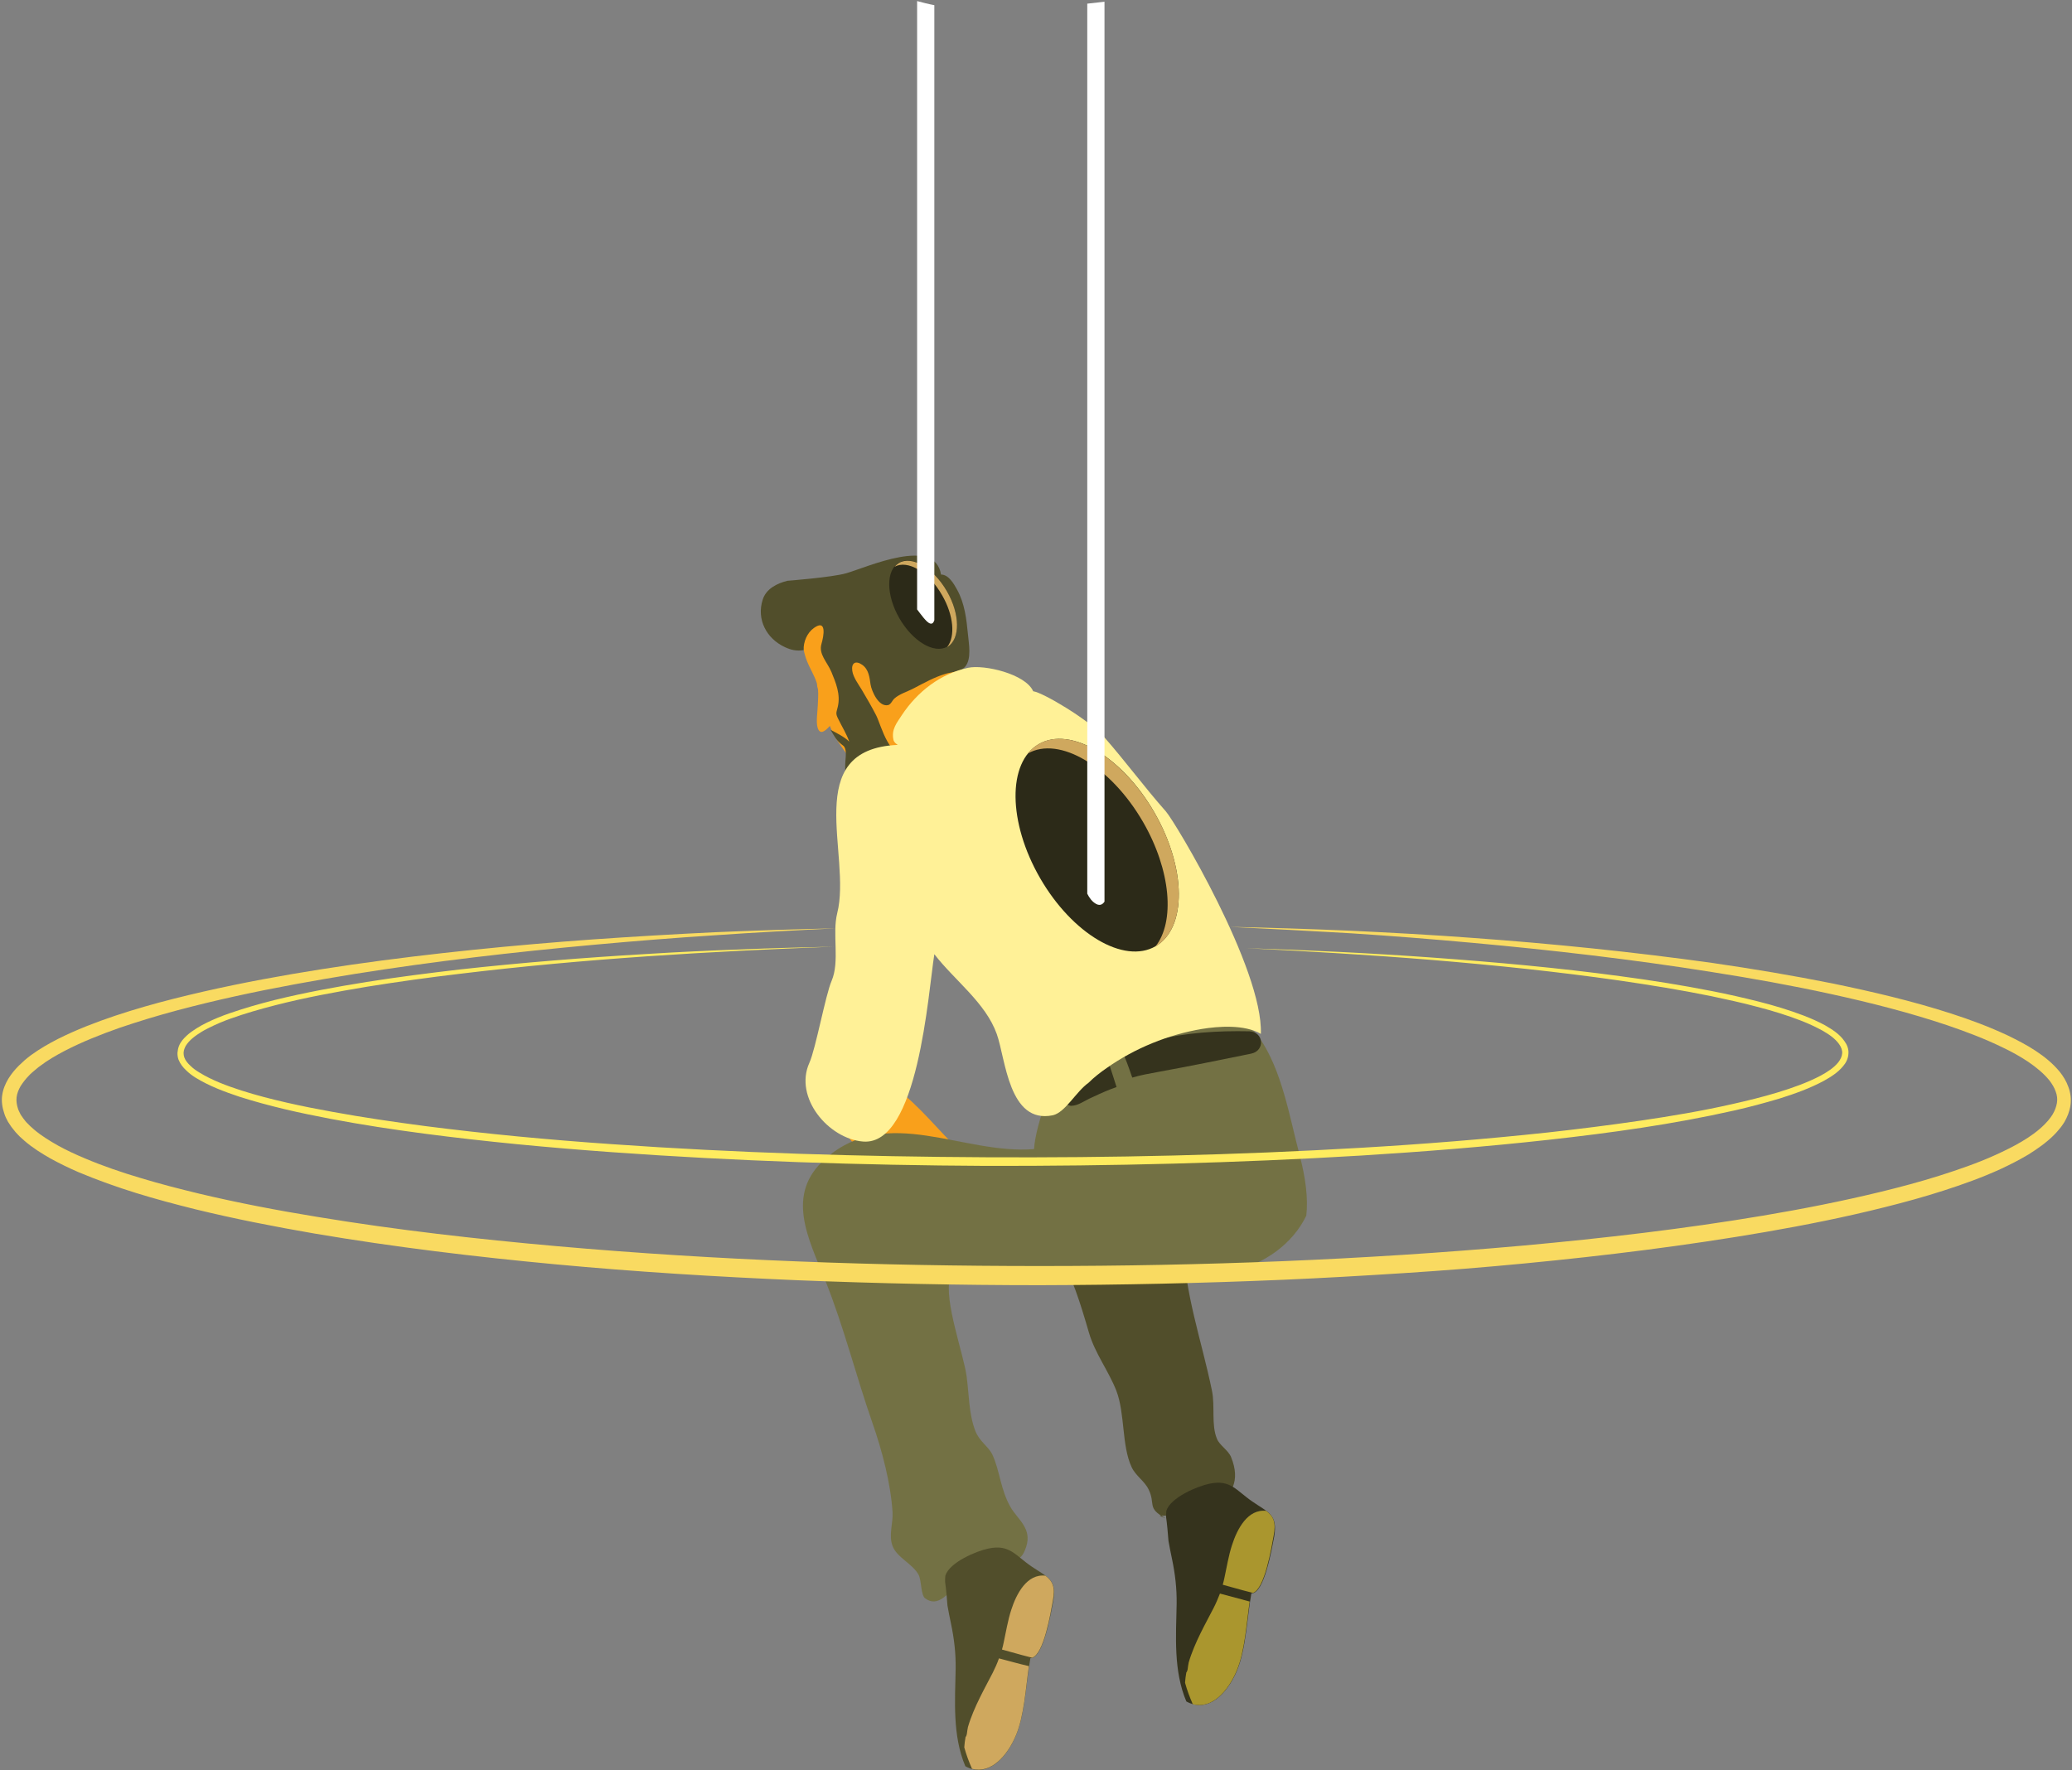 <?xml version="1.0" encoding="UTF-8"?>
<svg width="962px" height="822px" viewBox="0 0 962 822" version="1.1" xmlns="http://www.w3.org/2000/svg" xmlns:xlink="http://www.w3.org/1999/xlink">
    <rect x="0" y="0" width="962" height="822" fill="#808080" stroke="none"/>
    <title>Group 2</title>
    <g id="Page-1" stroke="none" stroke-width="1" fill="none" fill-rule="evenodd">
        <g id="Group-2" transform="translate(0.861, 0.5)" fill-rule="nonzero">
            <g id="Group" transform="translate(352.371, 0)">
                <g transform="translate(0, 257.522)" id="Path">
                    <g transform="translate(0, -0)">
                        <path d="M111.268,73.978 C109.468,66.878 103.568,64.178 98.468,59.778 C94.768,56.578 91.568,53.478 92.668,48.578 C94.968,37.878 94.368,26.278 85.868,18.078 C76.468,9.078 62.268,4.878 49.568,7.878 C42.768,9.478 37.168,14.778 31.468,18.578 C27.868,20.978 21.568,24.478 20.668,28.778 C19.168,35.778 18.668,41.778 21.368,48.778 C22.668,52.178 24.868,55.578 25.968,59.078 C25.968,59.178 26.068,59.378 26.068,59.478 C26.068,60.178 26.268,61.178 26.568,62.178 C26.768,64.578 26.568,67.078 26.468,69.378 C26.368,72.378 25.568,77.078 26.368,79.878 C27.468,83.478 29.868,81.478 31.868,79.278 C31.968,79.178 31.968,79.178 32.068,79.078 C34.068,84.278 37.168,88.378 40.968,93.578 C43.168,96.678 46.068,100.578 50.268,100.878 C54.568,101.178 58.868,97.678 61.968,95.278 C64.968,92.878 67.868,90.178 72.168,90.878 C77.768,91.678 83.968,95.778 88.668,98.278 C88.368,98.078 88.668,98.178 88.368,98.078 C92.668,99.078 97.668,97.378 101.268,95.078 C106.568,91.478 112.868,80.378 111.268,73.978 Z" fill="#F9A01B"></path>
                        <path d="M96.168,36.478 C95.468,29.278 94.668,22.178 91.068,15.678 C89.568,12.978 87.168,8.778 83.668,8.778 C80.868,-9.022 49.668,5.278 39.668,8.178 C33.068,10.078 12.368,11.678 12.368,11.678 C7.468,12.878 2.468,15.378 0.868,20.478 C-2.032,29.578 2.568,38.478 11.168,42.478 C14.168,43.878 16.668,44.378 19.868,43.878 C19.768,39.978 21.468,35.878 24.668,33.578 C30.668,29.278 29.268,37.278 28.168,40.978 C26.768,45.778 30.768,49.278 32.768,53.978 C34.868,59.078 37.068,64.378 35.768,70.078 C35.068,73.078 34.568,73.178 36.068,76.078 C37.768,79.578 39.768,82.678 41.068,86.378 C38.768,84.078 35.168,82.378 32.368,80.878 C33.968,83.478 34.768,85.378 37.168,87.378 C38.468,88.478 38.668,88.278 39.168,89.678 C39.868,91.678 39.168,95.178 39.168,97.378 C39.168,100.978 39.168,104.878 40.868,108.178 C46.168,118.478 60.168,111.678 64.068,103.978 C66.068,100.178 68.668,95.478 68.568,91.178 C59.968,95.978 55.868,78.678 53.568,74.178 C51.468,70.078 49.168,66.178 46.868,62.278 C45.368,59.778 42.868,56.478 42.468,53.478 C41.968,49.978 43.868,48.478 47.068,50.678 C50.168,52.878 50.468,56.578 50.968,59.878 C51.468,62.978 54.768,70.478 59.168,69.378 C60.368,69.078 61.068,67.278 61.868,66.478 C64.368,64.178 68.068,63.178 71.068,61.578 C75.868,59.078 80.468,56.478 85.768,54.878 C88.668,53.978 92.768,54.078 94.868,51.578 C97.968,47.978 96.568,40.778 96.168,36.478 Z" fill="#514E2B"></path>
                    </g>
                    <path d="M137.368,322.078 C144.668,334.878 148.268,346.878 152.368,360.878 C155.168,370.478 161.468,378.578 165.068,387.778 C169.168,398.478 167.468,413.178 172.168,423.278 C174.068,427.378 178.168,429.678 180.068,433.678 C183.368,440.378 179.068,442.278 187.868,446.978 C186.968,446.678 185.968,446.278 185.068,445.878 C201.568,445.878 227.268,440.678 218.368,418.678 C217.068,415.378 212.968,413.178 211.768,410.078 C209.068,403.578 210.968,395.078 209.468,387.778 C204.568,363.978 196.768,342.978 196.068,318.178 C183.568,314.878 160.368,307.578 147.568,311.678 C145.268,312.378 141.968,314.978 140.468,316.478 C137.468,319.178 135.168,321.778 137.368,322.078 Z" fill="#514E2B"></path>
                    <path d="M53.568,242.178 C65.368,246.878 76.468,259.878 85.068,268.978 C89.968,274.178 95.368,279.278 99.868,284.878 C102.768,288.478 109.468,294.778 110.768,299.078 C112.268,303.878 105.168,306.578 101.068,308.478 C94.168,311.578 90.568,304.078 84.868,300.478 C76.168,294.978 67.268,289.978 58.768,284.178 C51.568,279.278 42.968,275.678 39.268,267.178 C36.068,259.978 41.668,233.778 53.568,242.178 Z" fill="#F9A01B"></path>
                    <path d="M107.568,417.578 C105.768,413.678 101.468,411.378 99.568,406.378 C96.568,398.578 96.668,389.378 95.568,381.178 C94.268,371.078 84.868,345.578 87.868,335.578 C90.868,325.178 107.068,332.978 116.268,333.578 C130.768,334.478 147.868,335.978 165.068,336.978 C182.768,332.778 201.568,336.178 219.368,332.178 C233.868,328.878 246.968,319.578 253.268,306.478 C254.168,298.478 252.968,288.978 250.068,277.978 C245.468,260.578 241.968,238.978 231.468,223.878 C220.568,208.278 192.468,214.378 176.168,218.978 C163.268,222.578 151.268,226.278 141.068,234.978 C137.568,237.978 127.468,263.778 126.868,275.578 C93.768,278.278 58.868,254.778 30.168,279.878 C11.068,296.478 22.068,316.978 29.968,336.678 C38.568,358.178 44.168,380.778 51.768,402.578 C56.268,415.378 60.368,430.978 61.168,444.278 C61.468,449.178 59.268,454.878 61.168,459.878 C63.168,465.278 70.568,468.178 73.268,473.278 C74.668,475.978 74.268,482.678 76.268,484.178 C82.268,488.678 86.868,481.578 90.568,478.878 C96.468,474.678 101.768,469.578 109.168,467.478 C116.668,465.378 120.368,468.978 123.168,460.378 C126.068,451.778 119.368,447.678 115.968,441.878 C111.268,433.678 110.968,424.878 107.568,417.578 Z" fill="#737144"></path>
                    <path d="M161.068,234.178 C153.768,236.778 146.568,239.878 139.668,243.578 C136.668,245.178 136.068,249.478 137.768,252.178 C138.968,253.978 140.668,254.878 142.568,254.978 C142.968,255.278 143.568,255.478 144.168,255.478 C147.268,255.378 149.768,253.478 152.468,252.178 C155.668,250.678 158.868,249.178 162.168,247.878 C163.168,247.478 164.168,247.178 165.168,246.778 C163.868,242.578 162.468,238.378 161.068,234.178 Z" fill="#35331D"></path>
                    <path d="M226.768,220.878 C212.068,220.578 197.568,221.478 183.168,224.978 C177.868,226.278 172.668,227.878 167.568,229.778 C169.368,233.478 170.768,237.478 172.068,241.278 C172.168,241.678 172.368,241.978 172.468,242.378 C176.468,241.178 180.568,240.478 184.868,239.678 C199.168,237.078 213.368,234.178 227.568,231.278 C234.268,229.978 233.568,221.078 226.768,220.878 Z" fill="#35331D"></path>
                    <path d="M152.168,244.778 C154.768,242.178 157.768,239.878 160.668,237.878 C173.568,228.778 189.268,222.378 204.868,219.778 C212.268,218.578 224.468,217.578 232.168,222.078 C233.268,191.978 192.368,123.578 188.068,118.778 C178.068,107.478 169.268,95.478 159.268,84.078 C152.268,76.178 130.868,63.478 126.468,62.978 C122.868,54.878 103.568,50.478 96.268,52.078 C83.468,54.778 72.668,63.178 65.468,74.078 C63.068,77.778 60.568,80.678 61.568,85.478 C61.868,86.778 62.768,87.278 63.568,87.878 C18.168,89.878 42.368,138.978 35.468,166.078 C33.068,175.678 36.768,188.378 32.868,197.478 C30.068,203.878 25.468,229.078 22.568,235.478 C15.268,251.578 31.368,270.778 47.468,272.078 C73.068,274.178 77.668,203.278 80.568,185.078 C90.068,197.378 104.368,207.578 109.568,222.178 C113.668,233.678 115.068,264.078 135.568,259.878 C141.368,258.578 146.368,248.878 152.168,244.778 Z" fill="#FFF197"></path>
                    <g transform="translate(85.568, 460.606)">
                        <path d="M40.1,8.771 C32.6,3.671 30,-1.629 20.1,0.471 C14.7,1.571 2.1,6.771 0.1,13.071 C0.1,13.071 0.1,13.071 0.1,13.171 C0,14.071 0,15.071 0,15.971 C0.5,19.471 0.8,23.171 1.1,26.971 C1.6,29.671 2.1,32.471 2.7,35.171 C4.2,42.271 5,49.071 4.9,56.271 C4.6,71.371 3.4,87.371 9.4,101.571 C19.4,107.071 28.3,98.171 32.9,87.271 C37.2,76.971 37.6,62.271 39.6,51.371 C45.6,51.571 49.1,30.571 50.2,24.971 C52,14.671 47.6,13.871 40.1,8.771 Z" fill="#514E2B"></path>
                        <path d="M46.6,13.071 C38,12.071 33.1,21.471 30.7,28.971 C29.1,33.871 28.3,39.071 27.2,44.071 C27,45.171 26.7,46.271 26.4,47.371 C30.6,48.471 34.8,49.771 38.9,50.771 C39.4,50.871 39.9,51.071 40.4,51.171 C45.9,49.371 49,30.271 50,24.871 C51.3,18.171 49.8,15.571 46.6,13.071 Z" fill="#CFA85E"></path>
                        <path d="M25,51.471 C24.2,53.771 23.2,55.971 22.1,58.171 C18.8,64.671 13.3,74.071 10.6,83.371 C10.4,84.471 10.2,85.571 10.1,86.571 C10,87.171 9.8,87.671 9.5,87.971 C9.2,89.571 9,91.271 8.9,92.771 C9.8,96.171 11.1,99.571 12.5,102.771 C21.2,105.071 28.8,96.971 32.9,87.171 C36.7,78.071 37.4,65.471 38.9,55.071 C34.2,53.971 29.6,52.671 25,51.471 Z" fill="#CFA85E"></path>
                    </g>
                    <g transform="translate(188.168, 430.506)">
                        <path d="M40.1,8.771 C32.6,3.671 30,-1.629 20.1,0.471 C14.7,1.571 2.1,6.771 0.1,13.071 C0.1,13.071 0.1,13.071 0.1,13.171 C-1.13686838e-13,14.071 -1.13686838e-13,15.071 -1.13686838e-13,15.971 C0.5,19.471 0.8,23.171 1.1,26.971 C1.6,29.671 2.1,32.471 2.7,35.171 C4.2,42.271 5,49.071 4.9,56.271 C4.6,71.371 3.4,87.371 9.4,101.571 C19.4,107.071 28.3,98.171 32.9,87.271 C37.2,76.971 37.6,62.271 39.6,51.371 C45.6,51.571 49.1,30.571 50.2,24.971 C51.9,14.771 47.5,13.871 40.1,8.771 Z" fill="#35331D"></path>
                        <g transform="translate(8.8, 12.998)" fill="#AA962E">
                            <path d="M37.7,0.074 C29.1,-0.926 24.2,8.474 21.8,15.974 C20.2,20.874 19.4,26.074 18.3,31.074 C18.1,32.174 17.8,33.274 17.5,34.374 C21.7,35.474 25.9,36.774 30,37.774 C30.5,37.874 31,38.074 31.5,38.174 C37,36.374 40.1,17.274 41.1,11.874 C42.4,5.274 41,2.574 37.7,0.074 Z"></path>
                            <path d="M13.2,45.274 C9.9,51.774 4.4,61.174 1.7,70.474 C1.5,71.574 1.3,72.674 1.2,73.674 C1.1,74.274 0.9,74.774 0.6,75.074 C0.3,76.674 0.1,78.374 1.13686838e-13,79.874 C0.9,83.274 2.2,86.674 3.6,89.874 C12.3,92.174 19.9,84.074 24,74.274 C27.8,65.174 28.5,52.574 30,42.174 C25.4,40.974 20.8,39.674 16.2,38.474 C15.3,40.774 14.4,42.974 13.2,45.274 Z"></path>
                        </g>
                    </g>
                </g>
                <ellipse id="Oval" fill="#2C2A18" transform="translate(156.171, 391.976) rotate(-30.001) translate(-156.171, -391.976) " cx="156.171" cy="391.976" rx="30.599" ry="54.199"></ellipse>
                <path d="M182.668,376.7 C167.668,350.8 143.668,336.6 129.068,345 C127.068,346.1 125.368,347.6 123.968,349.4 C138.568,341.1 162.468,355.3 177.468,381.2 C190.468,403.7 192.368,427.6 183.168,439.1 C183.168,439.1 183.268,439.1 183.268,439 C197.868,430.5 197.668,402.6 182.668,376.7 Z" id="Path" fill="#CFA85E"></path>
                <ellipse id="Oval" fill="#2C2A18" transform="translate(75.355, 280.293) rotate(-30.001) translate(-75.355, -280.293) " cx="75.355" cy="280.293" rx="12.7" ry="22.5"></ellipse>
                <path d="M86.368,274 C80.168,263.3 70.268,257.4 64.168,260.9 C63.368,261.4 62.668,262 62.068,262.7 C68.168,259.3 78.068,265.1 84.168,275.9 C89.568,285.2 90.368,295.1 86.568,299.9 C86.568,299.9 86.568,299.9 86.668,299.9 C92.668,296.2 92.568,284.7 86.368,274 Z" id="Path" fill="#CFA85E"></path>
                <path d="M151.568,1.2 L151.568,414.5 C152.568,416.5 153.868,418.3 155.768,419.3 C157.568,420.2 158.768,419.4 159.568,418.2 L159.568,0.3 C156.968,0.6 154.268,0.9 151.568,1.2 Z" id="Path" fill="#FFFFFF"></path>
                <path d="M72.568,0 L72.568,282.5 C73.568,283.8 74.568,285.2 75.668,286.5 C76.468,287.4 77.668,288.9 78.868,289.1 C79.868,289.2 80.268,288.4 80.568,287.5 L80.568,1.9 C77.868,1.4 75.168,0.7 72.568,0 Z" id="Path" fill="#FFFFFF"></path>
            </g>
            <path d="M570.039,429.9 C588.739,430.3 607.539,430.9 626.239,431.7 C644.939,432.6 663.739,433.6 682.439,435 C719.839,437.7 757.239,441.5 794.439,446.7 C813.039,449.4 831.539,452.5 850.039,456.2 C868.439,460 886.839,464.3 904.839,470.1 C913.839,473 922.739,476.3 931.439,480.4 C935.739,482.5 940.039,484.7 944.139,487.4 C948.239,490.1 952.139,493.2 955.439,497.2 C957.039,499.2 958.539,501.6 959.439,504.2 C960.439,506.8 960.839,509.8 960.439,512.7 C960.039,515.6 958.939,518.2 957.639,520.5 C956.939,521.6 956.139,522.8 955.339,523.7 C954.539,524.7 953.639,525.7 952.739,526.6 C949.139,530.2 945.039,533 940.939,535.6 C936.739,538.1 932.439,540.3 928.139,542.3 C919.439,546.3 910.439,549.5 901.439,552.4 C892.439,555.3 883.339,557.8 874.139,560.1 C855.839,564.7 837.339,568.4 818.839,571.6 C781.739,578 744.439,582.6 707.039,586.2 C688.339,588 669.639,589.5 650.839,590.7 C632.139,591.9 613.339,593 594.539,593.8 C557.039,595.4 519.439,596.2 481.939,596.3 C444.339,596.3 406.839,595.5 369.339,594 C331.839,592.4 294.339,590.1 256.939,586.6 C219.539,583.1 182.139,578.6 145.039,572.3 C126.539,569.1 108.039,565.5 89.639,561 C80.439,558.7 71.339,556.3 62.339,553.5 C53.339,550.7 44.339,547.5 35.539,543.8 C31.139,541.9 26.839,539.8 22.639,537.5 C18.439,535.1 14.239,532.5 10.439,529.2 C9.539,528.3 8.539,527.6 7.639,526.6 L6.339,525.2 C5.939,524.7 5.539,524.2 5.139,523.7 C4.239,522.7 3.639,521.5 2.839,520.4 C2.239,519.2 1.539,518 1.139,516.6 C0.239,514 -0.261,511 0.139,508.2 C0.539,505.3 1.639,502.7 3.039,500.4 C4.439,498.1 6.139,496.1 7.939,494.3 C8.839,493.4 9.839,492.6 10.739,491.7 C11.739,490.9 12.639,490.1 13.639,489.4 C17.639,486.5 21.839,484.1 26.139,481.9 C34.739,477.6 43.639,474.2 52.539,471.2 C61.539,468.2 70.639,465.6 79.739,463.3 C88.839,461 98.039,458.9 107.239,457 C125.639,453.2 144.239,450.1 162.839,447.4 C200.039,442.1 237.439,438.4 274.839,435.7 C293.539,434.4 312.239,433.3 331.039,432.4 C349.739,431.6 368.539,431 387.239,430.6 C368.539,431.5 349.839,432.5 331.139,433.8 C312.439,435 293.739,436.5 275.139,438.2 C237.839,441.6 200.539,445.9 163.639,451.8 C145.139,454.8 126.739,458.1 108.539,462.1 C99.439,464.1 90.339,466.3 81.339,468.7 C72.339,471.1 63.439,473.8 54.639,476.8 C45.839,479.9 37.239,483.3 29.139,487.5 C25.139,489.6 21.139,491.9 17.639,494.6 C16.739,495.2 15.939,496 15.039,496.7 C14.239,497.4 13.339,498.1 12.639,498.9 C11.139,500.4 9.839,502.1 8.739,503.8 C7.739,505.5 7.039,507.3 6.839,509.1 C6.639,510.9 6.939,512.7 7.539,514.5 C7.839,515.4 8.339,516.2 8.739,517.1 C9.339,517.9 9.839,518.8 10.539,519.6 C10.839,520 11.139,520.4 11.539,520.8 L12.639,521.9 C13.339,522.7 14.239,523.3 15.039,524.1 C18.339,526.9 22.239,529.3 26.139,531.5 C30.139,533.7 34.239,535.6 38.539,537.4 C47.039,541 55.839,544 64.639,546.6 C73.539,549.3 82.539,551.6 91.639,553.8 C109.739,558.1 128.139,561.6 146.539,564.6 C183.439,570.7 220.639,574.9 257.839,578.2 C332.339,584.8 407.239,587.4 482.139,587.4 C557.039,587.4 631.939,584.6 706.439,577.9 C743.739,574.5 780.839,570.2 817.739,564 C836.139,560.9 854.439,557.3 872.539,552.9 C881.539,550.7 890.539,548.3 899.439,545.5 C908.239,542.7 917.039,539.7 925.439,535.9 C929.639,534 933.739,532 937.639,529.7 C941.539,527.4 945.239,524.8 948.239,521.8 C948.939,521 949.739,520.3 950.339,519.5 C951.039,518.7 951.539,517.9 952.139,517 C953.139,515.3 953.839,513.5 954.139,511.7 C954.439,509.9 954.239,508.1 953.539,506.3 C952.939,504.5 951.839,502.8 950.639,501.2 C948.039,498 944.539,495.1 940.839,492.6 C937.139,490.1 933.139,487.9 928.939,485.9 C920.739,481.9 912.039,478.6 903.239,475.6 C885.639,469.7 867.539,465.1 849.239,461.1 C830.939,457.1 812.539,453.8 794.039,450.9 C757.039,445 719.839,440.7 682.539,437.3 C663.839,435.6 645.239,434.1 626.539,432.9 C607.439,431.8 588.739,430.8 570.039,429.9 Z" id="Path" fill="#F9DA61"></path>
            <path d="M577.639,439.8 C606.639,440.7 635.639,442.1 664.639,444.2 C693.639,446.3 722.539,448.9 751.339,452.8 C765.739,454.7 780.139,457 794.339,459.8 C801.439,461.2 808.539,462.8 815.639,464.6 C822.739,466.4 829.739,468.5 836.539,471.1 C839.939,472.4 843.339,473.9 846.639,475.7 C849.839,477.6 853.139,479.6 855.439,482.9 C856.639,484.5 857.539,486.6 857.339,488.8 C857.239,491 856.239,493 854.939,494.5 C852.439,497.6 849.139,499.6 845.939,501.4 C839.439,504.9 832.439,507.4 825.439,509.6 C818.439,511.7 811.339,513.6 804.239,515.2 C775.839,521.6 746.939,525.6 718.039,528.8 C689.139,532 660.139,534.3 631.139,536.1 C573.139,539.6 515.039,541 456.939,540.9 C398.839,540.6 340.739,538.7 282.739,534.5 C253.739,532.4 224.839,529.7 195.939,525.9 C181.539,524 167.139,521.8 152.839,519.1 C145.639,517.7 138.539,516.3 131.439,514.6 C124.339,512.9 117.239,511 110.339,508.8 C103.439,506.5 96.439,503.9 90.039,500 C88.439,499 86.939,497.9 85.539,496.5 C84.139,495.2 82.839,493.6 82.039,491.6 C81.839,491.1 81.739,490.6 81.639,490 C81.539,489.5 81.539,488.9 81.539,488.4 C81.639,487.3 81.839,486.2 82.239,485.2 C83.039,483.2 84.439,481.7 85.839,480.4 C87.239,479.1 88.839,478 90.439,477 C92.039,476 93.639,475.1 95.339,474.3 C98.639,472.7 102.039,471.3 105.539,470.1 C112.439,467.7 119.439,465.7 126.539,463.9 C140.739,460.4 155.039,457.8 169.339,455.5 C183.739,453.2 198.139,451.4 212.539,449.7 C241.439,446.5 270.439,444.2 299.339,442.5 C313.839,441.6 328.339,440.9 342.839,440.4 C357.339,439.8 371.839,439.4 386.339,439.1 C328.339,441.3 270.339,444.7 212.639,451.7 C198.239,453.4 183.839,455.4 169.539,457.7 C155.239,460.1 140.939,462.7 126.939,466.3 C119.939,468.1 112.939,470.1 106.239,472.5 C102.839,473.7 99.539,475.1 96.339,476.7 C94.739,477.5 93.139,478.3 91.739,479.3 C90.239,480.2 88.839,481.3 87.639,482.4 C86.439,483.6 85.339,484.9 84.839,486.3 C84.239,487.7 84.239,489.2 84.739,490.6 C85.239,492 86.339,493.3 87.539,494.4 C88.739,495.6 90.139,496.6 91.639,497.5 C97.639,501.2 104.439,503.7 111.239,505.9 C118.139,508.1 125.139,509.9 132.139,511.5 C139.139,513.1 146.239,514.5 153.439,515.8 C167.639,518.4 182.039,520.5 196.439,522.4 C225.239,526.1 254.139,528.8 283.039,530.8 C340.939,534.9 398.939,536.6 456.939,536.9 C514.939,537.2 573.039,535.9 630.939,532.5 C659.939,530.8 688.839,528.5 717.639,525.4 C732.039,523.8 746.439,522 760.739,519.9 C775.039,517.8 789.339,515.4 803.439,512.2 C810.539,510.6 817.539,508.9 824.439,506.8 C831.339,504.7 838.139,502.3 844.439,499 C847.539,497.3 850.539,495.4 852.639,492.8 C853.639,491.5 854.339,490.1 854.439,488.6 C854.539,487.1 853.939,485.7 853.039,484.4 C851.139,481.7 848.139,479.7 845.139,478 C842.039,476.3 838.739,474.8 835.439,473.5 C828.739,470.9 821.839,468.8 814.839,467 C807.839,465.1 800.739,463.6 793.739,462.1 C779.539,459.2 765.239,456.9 750.839,454.8 C722.139,450.7 693.239,447.7 664.339,445.3 C649.839,444.1 635.439,443.1 620.939,442.2 C606.639,441.3 592.139,440.5 577.639,439.8 Z" id="Path" fill="#FFEC5F"></path>
        </g>
    </g>
</svg>